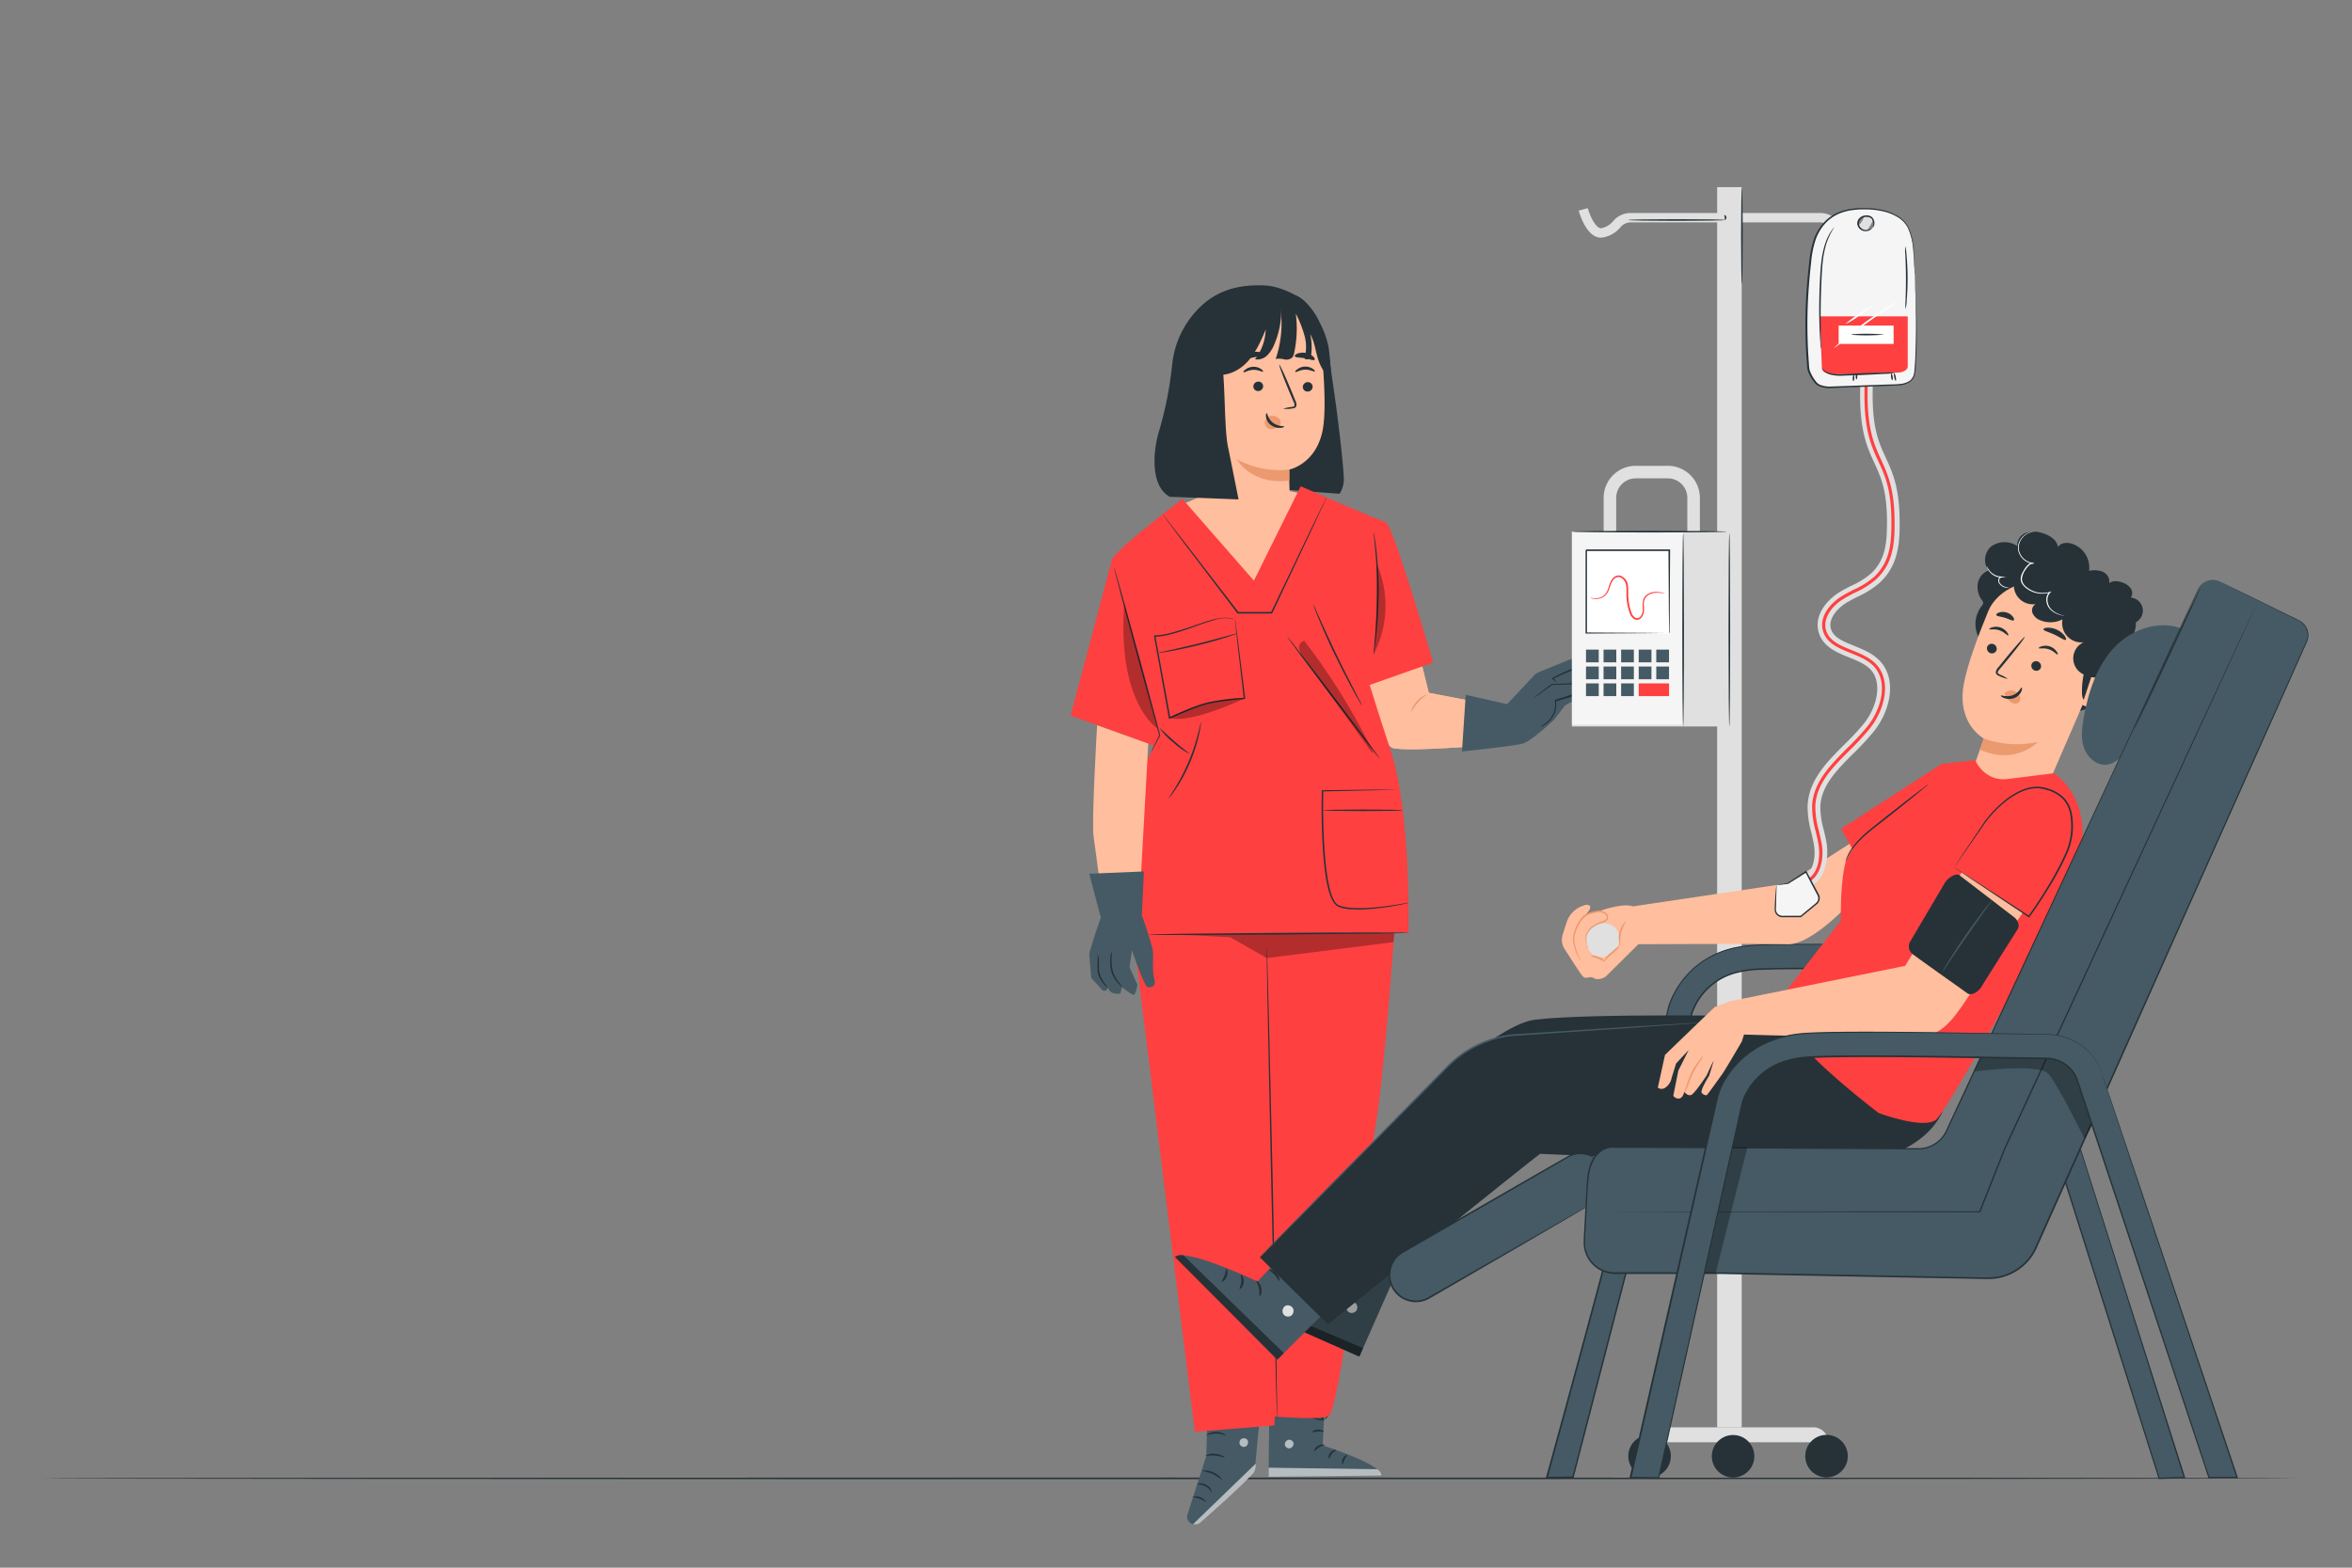 <svg xmlns="http://www.w3.org/2000/svg" viewBox="0 0 750 500"><rect x="0" y="0" width="750" height="500" fill="#808080" stroke="none"/><g id="freepik--Floor--inject-64"><path d="M732.33,471.51c0,.14-160.89.26-359.31.26s-359.35-.12-359.35-.26,160.86-.26,359.35-.26S732.33,471.36,732.33,471.51Z" style="fill:#263238"></path></g><g id="freepik--character-2--inject-64"><path d="M453.53,212.53l2.08,8.44,26.09,5v11.14s-34.54,3.09-37.9,1.32-8.53-21.06-8.53-21.06Z" style="fill:#ffbe9d"></path><path d="M455.09,221.4c.08.14-1.46,1-2.88,2.59s-2.17,3.17-2.32,3.11a8.67,8.67,0,0,1,5.2-5.7Z" style="fill:#eb996e"></path><path d="M453.53,212.53l2.08,8.44,26.09,5v11.14s-34.54,3.09-37.9,1.32-8.53-21.06-8.53-21.06Z" style="fill:#ffbe9d"></path><polygon points="416.34 157.72 409.05 156.14 383.02 158.28 377.47 160.67 401.23 188.48 416.34 157.72" style="fill:#ffbe9d"></polygon><path d="M425.93,128.6q-1.26-8.84-2.51-17.67l-18.82-3.19-4.32,47.74,26.88,2h0a8.55,8.55,0,0,0,1.35-5C428.19,145.77,426.29,131.15,425.93,128.6Z" style="fill:#263238"></path><path d="M373.78,116.33a29.62,29.62,0,0,1,10.93-20.18c5.55-4.28,11.84-5.44,18.84-5.09,3.44.18,7.32,1.8,10.31,3.52,4.1,2.37,5.8,7.11,7.75,11.42,3.91,8.63,3.31,20.27.59,23.48l-49.12,29c-6.34-3.37-5.51-14.62-3.34-21.46A118.8,118.8,0,0,0,373.78,116.33Z" style="fill:#263238"></path><path d="M385.6,102.68l22.68-6.49c7.29-1,12.44,7.86,13.13,15.19.77,8.14,1.38,18.12.61,24.23-1.56,12.31-10.9,14.16-10.9,14.16s0,.18,0,3.82l.17,5.29c-2.77,10-22.16,8.36-24.22,1.29l-5.2-53A4.3,4.3,0,0,1,385.6,102.68Z" style="fill:#ffbe9d"></path><path d="M418.57,123.25a1.57,1.57,0,0,1-1.47,1.63,1.49,1.49,0,0,1-1.66-1.36,1.58,1.58,0,0,1,1.46-1.64A1.51,1.51,0,0,1,418.57,123.25Z" style="fill:#263238"></path><path d="M419.26,118.48c-.19.21-1.4-.63-3.09-.58s-2.9.94-3.09.74.09-.46.62-.87a4.29,4.29,0,0,1,2.46-.85,4.23,4.23,0,0,1,2.48.72C419.17,118,419.36,118.38,419.26,118.48Z" style="fill:#263238"></path><path d="M402.79,123.08a1.58,1.58,0,0,1-1.46,1.64,1.5,1.5,0,0,1-1.66-1.37,1.56,1.56,0,0,1,1.46-1.63A1.5,1.5,0,0,1,402.79,123.08Z" style="fill:#263238"></path><path d="M402.76,118.54c-.19.21-1.41-.63-3.1-.58s-2.9,1-3.09.74.09-.46.62-.87a4.3,4.3,0,0,1,2.47-.85,4.19,4.19,0,0,1,2.47.72C402.66,118.08,402.85,118.44,402.76,118.54Z" style="fill:#263238"></path><path d="M409.16,130.38a11.46,11.46,0,0,1,2.72-.58c.43-.05.84-.15.9-.45a2.17,2.17,0,0,0-.32-1.27l-1.38-3.24c-1.92-4.63-3.32-8.43-3.14-8.51s1.9,3.61,3.81,8.23c.47,1.14.91,2.23,1.33,3.27a2.49,2.49,0,0,1,.28,1.69,1.11,1.11,0,0,1-.69.65,3.15,3.15,0,0,1-.73.12A10.49,10.49,0,0,1,409.16,130.38Z" style="fill:#263238"></path><path d="M411.12,149.77a28.27,28.27,0,0,1-16.71-3.29s4.51,8.32,16.73,6.79Z" style="fill:#eb996e"></path><path d="M403.61,133.73a2.25,2.25,0,0,1,1.84-1.08,2.92,2.92,0,0,1,2.71,1.24,1.81,1.81,0,0,1,.16,1.31c-.09.22,0,.11-.19.27a5.06,5.06,0,0,1-2.05,1.36,2.2,2.2,0,0,1-2.35-.78A2.23,2.23,0,0,1,403.61,133.73Z" style="fill:#eb996e"></path><path d="M403.92,131.78c.27,0,.34,1.81,2,3.05s3.56,1,3.59,1.23c0,.11-.43.37-1.25.42a4.56,4.56,0,0,1-3-.92A4,4,0,0,1,403.7,133C403.6,132.23,403.79,131.77,403.92,131.78Z" style="fill:#263238"></path><path d="M403.36,113.2c-.13.47-1.83.41-3.78.82s-3.51,1.1-3.81.71c-.13-.19.11-.64.71-1.14a6.45,6.45,0,0,1,2.76-1.25,6.35,6.35,0,0,1,3,.08C403,112.65,403.41,113,403.36,113.2Z" style="fill:#263238"></path><path d="M419.18,114.77c-.39.33-1.61-.26-3.16-.52s-2.89-.18-3.13-.62c-.1-.22.16-.56.79-.84a5.08,5.08,0,0,1,5.07.92C419.23,114.19,419.35,114.61,419.18,114.77Z" style="fill:#263238"></path><path d="M408.3,95.34a27.23,27.23,0,0,1-2,14.59,10,10,0,0,1-2.27,3.46,4.5,4.5,0,0,1-3.83,1.21,16.53,16.53,0,0,0,3.41-9.49c-1.47,3.47-3,7-5.46,9.85s-6.13,4.93-9.89,4.57l.27-2.51a8.73,8.73,0,0,1-3,4.67,4.46,4.46,0,0,1-5.26.1c1.29-6.12-2.44-12.79-.06-18.58,1.64-4,5.82-6.4,10-7.7a34.74,34.74,0,0,1,18.07-.66" style="fill:#263238"></path><path d="M407.8,95.44c0,.09,0,.18.05.27l0,0Z" style="fill:#263238"></path><path d="M407.85,95.71l.75-.31c2.31-1.18,3.83-2.53,7.41.66a22.19,22.19,0,0,1,4.91,7,28.57,28.57,0,0,1,2.69,7.47,32.73,32.73,0,0,1,.23,9.4c-2.08-1.38-3.13-3.85-3.79-6.25s-1-4.92-2.25-7.1a18.79,18.79,0,0,1,.35,6.2,2.51,2.51,0,0,1-.68,1.53,1.08,1.08,0,0,1-1.52,0,13.29,13.29,0,0,0,0-7.37,37.09,37.09,0,0,0-2.75-6.92,36.68,36.68,0,0,1-.51,12.45,3.16,3.16,0,0,1-.7,1.63,2.93,2.93,0,0,1-2.54.51,6.16,6.16,0,0,0-2.66-.12A35.19,35.19,0,0,0,407.85,95.71Z" style="fill:#263238"></path><path d="M391.83,143.71c-1.89-7.13-.66-25.42-3.06-32.4l-9.45,1.24-6.24,45.89,21.87.84Z" style="fill:#263238"></path><path d="M422.75,442.58l-1,18.42s18.4,5.84,18.55,9.26l-35.79.73.34-28.76Z" style="fill:#455a64"></path><g style="opacity:0.6"><path d="M410.74,459.26a1.46,1.46,0,0,0-1,1.66,1.41,1.41,0,0,0,1.63,1,1.55,1.55,0,0,0,1.09-1.75,1.45,1.45,0,0,0-1.81-.9" style="fill:#fff"></path></g><g style="opacity:0.6"><path d="M404.54,471l0-2.89,34.58.49a2.47,2.47,0,0,1,1.35,1.93Z" style="fill:#fff"></path></g><path d="M422.36,460.83c0,.18-.88.24-1.75.79s-1.34,1.27-1.5,1.2.12-1.08,1.18-1.72S422.4,460.67,422.36,460.83Z" style="fill:#263238"></path><path d="M426.09,462.45c0,.17-.73.45-1.33,1.18s-.79,1.51-1,1.5-.27-1,.51-1.89S426.09,462.28,426.09,462.45Z" style="fill:#263238"></path><path d="M428.14,467c-.16,0-.38-.85.08-1.8s1.29-1.31,1.36-1.16-.44.65-.81,1.43S428.32,467,428.14,467Z" style="fill:#263238"></path><path d="M422.12,456.61c-.08.16-.88-.1-1.86-.05s-1.77.35-1.86.2.67-.76,1.83-.81S422.21,456.47,422.12,456.61Z" style="fill:#263238"></path><path d="M422.25,452.89a3.4,3.4,0,0,1-1.8,0,8.44,8.44,0,0,1-2.88-1.17,2.18,2.18,0,0,1-.53-.43.75.75,0,0,1-.07-.93,1,1,0,0,1,.77-.39,2.49,2.49,0,0,1,.67.1,6.9,6.9,0,0,1,1.11.41,6.25,6.25,0,0,1,1.64,1.11c.81.78,1.09,1.44,1,1.47s-.48-.5-1.31-1.15a7.33,7.33,0,0,0-1.59-.92,6.42,6.42,0,0,0-1-.34c-.38-.1-.7-.11-.8.05s0,.09,0,.21a2,2,0,0,0,.39.31,9.3,9.3,0,0,0,.94.56,9.48,9.48,0,0,0,1.72.69A11,11,0,0,1,422.25,452.89Z" style="fill:#263238"></path><path d="M422,453.14a3,3,0,0,1-.44-1.74,5.82,5.82,0,0,1,.28-2,6.32,6.32,0,0,1,.47-1.08,1.5,1.5,0,0,1,1.16-.89.84.84,0,0,1,.74.52,2.26,2.26,0,0,1,.18.66,4.37,4.37,0,0,1,0,1.2,4.16,4.16,0,0,1-.8,1.84c-.72.92-1.45,1.11-1.46,1.05s.56-.41,1.11-1.29a4.17,4.17,0,0,0,.59-1.68,4,4,0,0,0,0-1c-.05-.39-.19-.7-.33-.66s-.49.28-.64.58a6,6,0,0,0-.46,1,6.48,6.48,0,0,0-.38,1.78C421.93,452.45,422.11,453.11,422,453.14Z" style="fill:#263238"></path><path d="M385.35,440.58l-.69,23.79-6,18.65a2.43,2.43,0,0,0,1.73,3.11h0a2.45,2.45,0,0,0,2.18-.51c3.8-3.3,17.74-15.47,17.7-17.21-.06-2,2.38-25,2.38-25Z" style="fill:#455a64"></path><g style="opacity:0.6"><path d="M380.43,486.13l20-19.33-.05,1a3.68,3.68,0,0,1-1,2.33c-1.6,1.7-6.12,6.28-16.66,15.48a2.45,2.45,0,0,1-2.25.51Z" style="fill:#fff"></path></g><g style="opacity:0.6"><path d="M395.91,458.89a1.46,1.46,0,0,0-.5,1.9,1.41,1.41,0,0,0,1.88.51,1.55,1.55,0,0,0,.52-2,1.47,1.47,0,0,0-2-.32" style="fill:#fff"></path></g><path d="M386.4,476c-.13.06-.61-1.21-2-1.95a7.35,7.35,0,0,0-2.7-.67c0-.06.29-.23.85-.28a3.85,3.85,0,0,1,2.11.49,3.76,3.76,0,0,1,1.52,1.54C386.44,475.66,386.46,476,386.4,476Z" style="fill:#263238"></path><path d="M384.55,479.13a7.33,7.33,0,0,0-4.36-1.55,2.7,2.7,0,0,1,2.48-.08C384.05,478,384.67,479.07,384.55,479.13Z" style="fill:#263238"></path><path d="M389.76,472.12a22.68,22.68,0,0,0-3-2,25.14,25.14,0,0,0-3.49-1,5.44,5.44,0,0,1,3.7.53A5.33,5.33,0,0,1,389.76,472.12Z" style="fill:#263238"></path><path d="M390.58,464.9c-.07.14-1.36-.47-3.06-.62s-3.08.19-3.13,0a4.69,4.69,0,0,1,3.18-.56A4.74,4.74,0,0,1,390.58,464.9Z" style="fill:#263238"></path><path d="M391,457.93a11.65,11.65,0,0,0-3.16-.74,11.78,11.78,0,0,0-3.2.63c0-.06.24-.34.81-.63a5.15,5.15,0,0,1,2.4-.52,5.2,5.2,0,0,1,2.37.6C390.73,457.58,391,457.88,391,457.93Z" style="fill:#263238"></path><path d="M387.9,455.86a2,2,0,0,1,0-.9,6.06,6.06,0,0,1,.84-2.31,2.77,2.77,0,0,1,1.25-1.27,1,1,0,0,1,1.09.28,1.51,1.51,0,0,1,.32,1.09,3.44,3.44,0,0,1-3.18,3,4,4,0,0,1-3.81-2.29,1.38,1.38,0,0,1,0-1.16,1,1,0,0,1,1-.45,3.41,3.41,0,0,1,1.52.89,7.09,7.09,0,0,1,1.53,1.93,2.11,2.11,0,0,1,.32.84,11.23,11.23,0,0,0-2.09-2.49,3.09,3.09,0,0,0-1.35-.74.51.51,0,0,0-.56.24.94.94,0,0,0,.05.76,3.56,3.56,0,0,0,3.33,1.95,3,3,0,0,0,2.73-2.53,1.16,1.16,0,0,0-.19-.78.55.55,0,0,0-.6-.16,2.54,2.54,0,0,0-1.08,1A9.17,9.17,0,0,0,387.9,455.86Z" style="fill:#263238"></path><polygon points="411.07 289.33 406.4 454.62 381 456.67 359.82 285.53 411.07 289.33" style="fill:#FF4040"></polygon><path d="M445.32,287.23s-3.44,52.46-6.72,72.12-11.27,90.7-15,92.34-25.53-.59-25.53-.59l-7.78-162.21Z" style="fill:#FF4040"></path><g style="opacity:0.3"><polygon points="444.61 297.51 444.39 300.47 403.95 305.57 392.28 298.93 368.86 297.72 444.61 297.51"></polygon></g><path d="M407.27,453c.14,0-.49-33.84-1.41-75.56s-1.77-75.56-1.91-75.55.5,33.82,1.42,75.56S407.14,453,407.27,453Z" style="fill:#263238"></path><path d="M436.76,218.46,457,211.31S444.11,167,441.84,166.48s-27.08-11.39-27.08-11.39L399.84,185.2l-22.78-26.06s-21.25,15.94-22.52,19.48,16.2,54.4,16.2,54.4-7.85,12.15-9.36,25.81,1.51,39.47,1.51,39.47l86.23-.79s.92-38.12-5.64-58C440.87,231.63,438.06,222.65,436.76,218.46Z" style="fill:#FF4040"></path><path d="M393.84,197.56a2.88,2.88,0,0,0-.45-.17,6.19,6.19,0,0,0-1.4-.31,13.9,13.9,0,0,0-5.36.58c-2.25.6-4.91,1.57-8,2.61-1.53.52-3.16,1-4.91,1.49a23.67,23.67,0,0,1-5.54.9H368l0,.25c1.31,7.23,2.84,15.71,4.46,24.73.09.47.17.92.25,1.37l.06.32.29-.13q3.1-1.42,6.17-2.65a45.05,45.05,0,0,1,6-2.08,83.51,83.51,0,0,1,11.6-1.52l.23,0,0-.22c-.94-7.55-1.73-13.85-2.28-18.3-.29-2.16-.51-3.87-.67-5.08-.08-.56-.14-1-.18-1.33a2.14,2.14,0,0,0-.09-.44l0,.48c0,.34.08.79.14,1.36.13,1.23.32,3,.55,5.14.51,4.43,1.22,10.7,2.08,18.22l.19-.24A83.66,83.66,0,0,0,385.15,224a47.05,47.05,0,0,0-6.12,2.09q-3.06,1.23-6.19,2.66l.35.18c-.08-.45-.16-.91-.25-1.37l-4.52-24.73-.23.26a23.74,23.74,0,0,0,5.67-.94c1.76-.47,3.4-1,4.92-1.54,3.05-1.07,5.69-2.07,7.92-2.7a11.44,11.44,0,0,1,7.14-.35Z" style="fill:#263238"></path><polygon points="354.54 178.62 341.39 228.22 368.03 237.86 370.74 233.02 354.54 178.62" style="fill:#FF4040"></polygon><path d="M449.12,287.93l-.22,0-.63.11-2.45.41c-2.12.34-5.2.81-9,1.08a40.82,40.82,0,0,1-6.26,0,14,14,0,0,1-1.69-.24c-.28-.06-.57-.1-.85-.18l-.83-.27c-1.12-.31-1.73-1.49-2.24-2.59a21.42,21.42,0,0,1-1.13-3.69c-.29-1.3-.52-2.63-.71-4-.39-2.73-.64-5.58-.82-8.51-.38-6.39-.43-12.48-.34-17.86l-.22.22,17.79-.38,5.06-.14,1.34-.06a2.1,2.1,0,0,0,.46,0l-.46,0h-6.4l-17.8.2h-.22v.22c-.12,5.39-.09,11.49.3,17.9.18,2.94.43,5.8.83,8.55.19,1.38.43,2.72.73,4a22,22,0,0,0,1.17,3.77,8.48,8.48,0,0,0,1,1.68,5,5,0,0,0,.68.7,3.39,3.39,0,0,0,.87.44l.87.28c.3.08.59.12.88.18a13,13,0,0,0,1.73.23,39.93,39.93,0,0,0,6.32-.06,84.23,84.23,0,0,0,9.05-1.24c1.06-.2,1.87-.38,2.43-.5l.62-.16C449.05,288,449.13,287.94,449.12,287.93Z" style="fill:#263238"></path><path d="M421.94,258.43c0,.14,5.68.25,12.68.25s12.68-.11,12.68-.25-5.68-.25-12.68-.25S421.94,258.3,421.94,258.43Z" style="fill:#263238"></path><path d="M410.48,203.08c-.11.08,6.4,8.87,14.55,19.62S439.86,242.11,440,242s-6.4-8.87-14.55-19.63S410.59,203,410.48,203.08Z" style="fill:#263238"></path><path d="M438,208.73a8.33,8.33,0,0,0,.28-1.51c.15-1,.33-2.39.52-4.15a133.94,133.94,0,0,0,.81-13.78,117.52,117.52,0,0,0-.71-13.8c-.2-1.75-.4-3.17-.56-4.15a9.25,9.25,0,0,0-.3-1.5,10.15,10.15,0,0,0,.11,1.53c.1,1,.24,2.4.4,4.16.31,3.51.6,8.37.57,13.75s-.37,10.24-.66,13.76c-.15,1.69-.28,3.09-.37,4.16A9.67,9.67,0,0,0,438,208.73Z" style="fill:#263238"></path><path d="M418.78,192.82a7.64,7.64,0,0,0,.45,1.34c.32.85.81,2.06,1.43,3.56,1.25,3,3,7.09,5.2,11.55s4.24,8.42,5.81,11.26c.78,1.42,1.43,2.56,1.9,3.33a7.51,7.51,0,0,0,.76,1.19,7.42,7.42,0,0,0-.59-1.28c-.46-.88-1.05-2-1.76-3.41-1.49-2.87-3.52-6.86-5.67-11.31s-4-8.51-5.33-11.47l-1.57-3.5A8.79,8.79,0,0,0,418.78,192.82Z" style="fill:#263238"></path><path d="M370.74,164a3.85,3.85,0,0,0,.44.65c.32.45.77,1.06,1.33,1.82l5,6.69,17.05,22.43.07.09h11l.07-.14c4.89-10.35,9.23-19.54,12.38-26.19,1.53-3.29,2.76-6,3.64-7.83l1-2.12c.1-.22.17-.41.24-.56a1.94,1.94,0,0,0,.07-.19s0,.05-.11.17l-.28.54-1.05,2.09-3.77,7.75c-3.18,6.64-7.58,15.81-12.53,26.12l.23-.14H394.77l.2.1L377.79,173l-5.14-6.6-1.4-1.76A5.37,5.37,0,0,0,370.74,164Z" style="fill:#263238"></path><path d="M372.66,254.62a4.08,4.08,0,0,0,.69-.8c.42-.53,1-1.32,1.67-2.33a51.88,51.88,0,0,0,7.35-17.35c.26-1.19.43-2.15.52-2.82a4.58,4.58,0,0,0,.09-1c-.08,0-.35,1.45-1,3.79a61.89,61.89,0,0,1-7.31,17.24C373.46,253.35,372.6,254.57,372.66,254.62Z" style="fill:#263238"></path><path d="M379.3,240.43c.08-.13-2.21-1.72-4.82-4s-4.55-4.24-4.65-4.14a22.42,22.42,0,0,0,4.33,4.52A23.44,23.44,0,0,0,379.3,240.43Z" style="fill:#263238"></path><path d="M367.11,239.76a1.75,1.75,0,0,0,.22-.34l.56-1c.51-.94,1.2-2.22,2.07-3.81l0-.05v-.06c-1.39-5.34-3.74-14.1-6.42-24-2.25-8.15-4.29-15.52-5.78-20.93l-1.8-6.33c-.21-.7-.38-1.27-.52-1.71a2.5,2.5,0,0,0-.21-.59,4.65,4.65,0,0,0,.12.61l.42,1.74c.41,1.56,1,3.72,1.65,6.37,1.46,5.42,3.45,12.8,5.64,21,2.69,9.87,5.11,18.61,6.62,23.92v-.11l-1.95,3.88-.49,1A1.46,1.46,0,0,0,367.11,239.76Z" style="fill:#263238"></path><g style="opacity:0.3"><path d="M415.89,204.37A204.19,204.19,0,0,1,438,240.17l-.66-.32-6.27-8.73-15.39-21.39a6.41,6.41,0,0,1-1.41-2.89A2.18,2.18,0,0,1,415.89,204.37Z"></path></g><g style="opacity:0.3"><path d="M438,208.73a33.55,33.55,0,0,0,1.1-28.73S439,204.06,438,208.73Z"></path></g><path d="M369.48,208.21a4.25,4.25,0,0,0,1-.09c.65-.09,1.58-.24,2.73-.44,2.3-.41,5.46-1.06,8.92-1.91s6.55-1.75,8.78-2.46c1.11-.36,2-.66,2.62-.88a3.53,3.53,0,0,0,.94-.4,4.63,4.63,0,0,0-1,.21l-2.66.73c-2.25.62-5.35,1.47-8.8,2.32s-6.59,1.55-8.87,2.05l-2.69.59A3.67,3.67,0,0,0,369.48,208.21Z" style="fill:#263238"></path><g style="opacity:0.3"><path d="M396.85,222.73S380,230.93,373,229C373,229,385,222.24,396.85,222.73Z"></path></g><g style="opacity:0.3"><path d="M369.06,232.34s-13-8.14-10.51-40Z"></path></g><path d="M349.85,231.31S348,262.24,348.74,267s3.48,26.57,3.48,26.57l10.94-2.28,3-54.12Z" style="fill:#ffbe9d"></path><path d="M368.06,312.15c-.75-2.62-.13-7.61-.5-9.36-.18-.82-2.77-9.58-3.46-10.62l.66-14.23-17.42.73,3.71,14.06c-.9,2-3.71,11.06-3.71,11.47s.63,7.7.63,7.7l3.47,3.81a1,1,0,0,0,1.52-.12l.37-.57a2.58,2.58,0,0,0,2,1.84c2,.35,2-.22,2-.22l.46-1.75s2.9,2.28,3.65,2.39,1.25-3.26,1.25-3.26l-2.49-5.49.74-5.49s4,11.85,5.07,11.85S368.8,314.77,368.06,312.15Zm-17-19.45Z" style="fill:#455a64"></path><path d="M449.13,297.51c0,.15-18.55.4-41.43.57s-41.42.19-41.43,0,18.55-.39,41.43-.56S449.12,297.37,449.13,297.51Z" style="fill:#263238"></path><path d="M354.47,303.52a6.73,6.73,0,0,1,0,1.8,15.44,15.44,0,0,0,.35,4.23,11,11,0,0,0,1.94,3.72,6.88,6.88,0,0,1,1,1.49c-.05.05-.56-.42-1.3-1.26a9.74,9.74,0,0,1-2.16-3.82,12.51,12.51,0,0,1-.21-4.38A6.14,6.14,0,0,1,354.47,303.52Z" style="fill:#263238"></path><path d="M350,304.38a3.06,3.06,0,0,1,.41,1.66c.11,1.06-.1,2.52.14,4a9.11,9.11,0,0,0,1.69,3.55,6.54,6.54,0,0,1,.93,1.41c-.05.05-.53-.39-1.22-1.19a8,8,0,0,1-1.91-3.68,23.21,23.21,0,0,1,0-4.11C350.06,305,349.91,304.4,350,304.38Z" style="fill:#263238"></path><path d="M455.09,221.4c.08.14-1.46,1-2.88,2.59s-2.17,3.17-2.32,3.11a8.67,8.67,0,0,1,5.2-5.7Z" style="fill:#eb996e"></path><path d="M503.94,216.25a10.62,10.62,0,0,0,3-2,2.93,2.93,0,0,0,.33-2.94l-2.72,1a4.21,4.21,0,0,0,2.23-1.72,1.71,1.71,0,0,0-.25-2.48s-4.72,1.89-6.57,2.49c-.26.18-9.87,3.86-10.38,4.4l-9,9.6-13.2-3-1.19,18.07s16.66-1.71,19.46-2.53,10.07-7.76,10.07-7.76l3.29-4.36,5.84-3.24c1-.7,2.06-2,1.15-3.24h0c1.85-1.19.89-3.52.89-3.52Z" style="fill:#455a64"></path><path d="M491.3,231.72a21.58,21.58,0,0,0,2.26-1.68,7.3,7.3,0,0,0,1.78-2.6,7.48,7.48,0,0,0,.46-4l0-.21.19-.06,3.67-1.17a13.58,13.58,0,0,0,1.91-.7,4.17,4.17,0,0,0,1.56-1.26,2.84,2.84,0,0,0,.48-2l.26.2-9,.21.12,0-4.17,3-1.16.8a2.11,2.11,0,0,1-.42.26,8.11,8.11,0,0,1,1.44-1.24c1-.76,2.35-1.82,4.07-3.12l.05,0h.06l8.95-.32H504l0,.21a3.26,3.26,0,0,1-.56,2.46,6.46,6.46,0,0,1-3.74,2.15l-3.67,1.14.15-.27a7.67,7.67,0,0,1-.55,4.21,7.34,7.34,0,0,1-1.95,2.65l-.5.42-.47.32a5.24,5.24,0,0,1-.79.45A2.61,2.61,0,0,1,491.3,231.72Z" style="fill:#263238"></path><path d="M496.55,217.63a7.5,7.5,0,0,1-1.58-1.07l-.21-.16.24-.13c1.19-.67,3-1.58,5.11-2.48,1.93-.84,3.71-1.5,5-1.93a8.82,8.82,0,0,1,2.16-.55,11.14,11.14,0,0,1-2,.9c-1.27.51-3,1.23-4.93,2-2.08.9-3.93,1.75-5.17,2.32l0-.29A7.51,7.51,0,0,1,496.55,217.63Z" style="fill:#263238"></path><path d="M500.6,217.63a11.06,11.06,0,0,1,3.08-1.55A12,12,0,0,1,507,215a11.79,11.79,0,0,1-3.08,1.55A12,12,0,0,1,500.6,217.63Z" style="fill:#263238"></path></g><g id="freepik--character-3--inject-64"><rect x="547.56" y="59.69" width="7.83" height="395.57" style="fill:#e0e0e0"></rect><path d="M510.5,75.8c-4.58,0-6.84-7.71-7.08-8.62l2.89-.79c.77,2.79,2.69,6.55,4.31,6.4a6.71,6.71,0,0,0,3.91-2.41A7.23,7.23,0,0,1,520,67.93h60.28a8.28,8.28,0,0,1,5.67,2.27c1.72,1.61,3.4,2.49,4.72,2.49,2,0,3.39-2.32,3.86-3.89l2.87.88c-.91,3-3.34,6-6.73,6-2.67,0-5.15-1.8-6.77-3.3a5.27,5.27,0,0,0-3.62-1.46H520a4.27,4.27,0,0,0-3.18,1.44,9.35,9.35,0,0,1-5.83,3.4Z" style="fill:#e0e0e0"></path><path d="M550.1,70.17c0,.15-6.93.26-15.46.26s-15.46-.11-15.46-.26,6.92-.26,15.46-.26S550.1,70,550.1,70.17Z" style="fill:#263238"></path><path d="M550,70.1c-.09-.1,0-.41,0-.74s-.26-.59-.2-.72.6,0,.71.64S550,70.23,550,70.1Z" style="fill:#263238"></path><path d="M555.45,90.59c-.14,0-.26-6.84-.26-15.28s.12-15.28.26-15.28.26,6.84.26,15.28S555.6,90.59,555.45,90.59Z" style="fill:#263238"></path><path d="M542.05,175.2H511.37V158.79a10.22,10.22,0,0,1,10.21-10.22h10.26a10.22,10.22,0,0,1,10.21,10.22Zm-26.68-4h22.68V158.79a6.22,6.22,0,0,0-6.21-6.22H521.58a6.22,6.22,0,0,0-6.21,6.22Z" style="fill:#e0e0e0"></path><rect x="501.26" y="169.56" width="50.18" height="62.14" style="fill:#e0e0e0"></rect><rect x="501.26" y="169.56" width="35.45" height="61.58" style="fill:#f5f5f5"></rect><rect x="505.74" y="175.57" width="26.48" height="26.48" style="fill:#fff"></rect><path d="M532.21,202s0-.18,0-.51,0-.84,0-1.44c0-1.29,0-3.11-.06-5.4,0-4.66-.07-11.24-.11-19.12l.22.22-26.47,0c-.06,0,.49-.49.26-.26h0v3.58c0,1.19,0,2.37,0,3.54v6.84c0,4.45,0,8.64,0,12.49l-.22-.22,19.12.11,5.4.06,1.44,0,.51,0a2.49,2.49,0,0,1-.46,0l-1.39,0-5.36.06-19.26.12h-.23V202c0-3.85,0-8,0-12.49v-14h0l.26-.26,26.47,0h.23v.23c-.05,7.94-.09,14.57-.12,19.26,0,2.28,0,4.08-.06,5.36,0,.58,0,1,0,1.39A2.49,2.49,0,0,1,532.21,202Z" style="fill:#263238"></path><path d="M550.58,169.56c0,.14-11,.26-24.59.26s-24.59-.12-24.59-.26,11-.26,24.59-.26S550.58,169.42,550.58,169.56Z" style="fill:#263238"></path><path d="M551.45,231.7c-.15,0-.26-13.81-.26-30.84s.11-30.83.26-30.83.26,13.8.26,30.83S551.59,231.7,551.45,231.7Z" style="fill:#263238"></path><path d="M536.72,231.7c-.15,0-.27-13.81-.27-30.84s.12-30.83.27-30.83.26,13.8.26,30.83S536.86,231.7,536.72,231.7Z" style="fill:#263238"></path><rect x="505.74" y="207.19" width="4.06" height="4.06" style="fill:#455a64"></rect><rect x="511.34" y="207.19" width="4.06" height="4.06" style="fill:#455a64"></rect><rect x="516.94" y="207.19" width="4.06" height="4.06" style="fill:#455a64"></rect><rect x="522.55" y="207.19" width="4.06" height="4.06" style="fill:#455a64"></rect><rect x="528.15" y="207.19" width="4.06" height="4.06" style="fill:#455a64"></rect><rect x="505.74" y="212.58" width="4.06" height="4.06" style="fill:#455a64"></rect><rect x="511.34" y="212.58" width="4.06" height="4.06" style="fill:#455a64"></rect><rect x="516.94" y="212.58" width="4.06" height="4.06" style="fill:#455a64"></rect><rect x="522.55" y="212.58" width="4.06" height="4.06" style="fill:#455a64"></rect><rect x="528.15" y="212.58" width="4.06" height="4.06" style="fill:#455a64"></rect><rect x="505.74" y="217.96" width="4.06" height="4.06" style="fill:#455a64"></rect><rect x="511.34" y="217.96" width="4.06" height="4.06" style="fill:#455a64"></rect><rect x="516.94" y="217.96" width="4.06" height="4.06" style="fill:#455a64"></rect><rect x="522.55" y="217.96" width="9.67" height="4.06" style="fill:#FF4040"></rect><path d="M530.88,189.24s-.61-.06-1.72-.15a7.65,7.65,0,0,0-2,.09,4,4,0,0,0-2.23,1.2,3.89,3.89,0,0,0-.72,2.94,10.53,10.53,0,0,1,0,1.86,3.67,3.67,0,0,1-.84,1.85,1.82,1.82,0,0,1-2.11.51,3.11,3.11,0,0,1-1.46-1.7,17.11,17.11,0,0,1-1.06-4.38c-.21-1.53,0-3.06-.16-4.43a4,4,0,0,0-.64-1.86,2.61,2.61,0,0,0-1.45-1.08,1.85,1.85,0,0,0-1.6.4,3.78,3.78,0,0,0-1,1.36c-.47,1-.66,2.14-1.17,3a4.18,4.18,0,0,1-2.05,1.84,4.41,4.41,0,0,1-2,.36,3.64,3.64,0,0,1-1.27-.28,1.21,1.21,0,0,1-.39-.22,6,6,0,0,0,1.67.3,4.48,4.48,0,0,0,1.91-.43,3.91,3.91,0,0,0,1.83-1.74c.46-.85.63-1.94,1.11-3.05a4.15,4.15,0,0,1,1.12-1.54,2.33,2.33,0,0,1,2-.5,3.66,3.66,0,0,1,2.48,3.34c.16,1.49,0,2.94.18,4.43a16.77,16.77,0,0,0,1,4.23,2.7,2.7,0,0,0,1.2,1.45,1.32,1.32,0,0,0,1.56-.38,3.14,3.14,0,0,0,.73-1.6,10.33,10.33,0,0,0,0-1.76,7.18,7.18,0,0,1,.12-1.74,3.09,3.09,0,0,1,.75-1.46,4.32,4.32,0,0,1,2.45-1.25,7,7,0,0,1,2.06,0c.56.07,1,.16,1.27.22S530.89,189.22,530.88,189.24Z" style="fill:#FF4040"></path><path d="M583,460H522.31a4.78,4.78,0,0,1,4.77-4.77H578.2A4.78,4.78,0,0,1,583,460Z" style="fill:#e0e0e0"></path><path d="M532.79,464.42a6.78,6.78,0,1,1-6.78-6.78A6.78,6.78,0,0,1,532.79,464.42Z" style="fill:#263238"></path><path d="M589.22,464.42a6.78,6.78,0,1,1-6.78-6.78A6.79,6.79,0,0,1,589.22,464.42Z" style="fill:#263238"></path><circle cx="552.64" cy="464.46" r="6.78" style="fill:#263238"></circle><path d="M646.86,314.2a17.52,17.52,0,0,0-16.54-12.34l-14.27-.23c-20.36-.36-45.71-.8-57.38-.12-11.28.66-17.94,6-21.53,10.38a26.53,26.53,0,0,0-5.18,9.64l0,.16c-8.39,40.37-38.08,147.12-38.67,149.55l8.34-.12c.67-2.68,35.21-135.2,37.82-147.76.32-1.15,4.15-13.28,19.71-14.19,11.38-.66,36.56-.22,56.8.13,5.24.09,10.19.18,14.3.23a9.87,9.87,0,0,1,9.31,7l49,155,8.08-.27Z" style="fill:#455a64"></path><path d="M646.86,314.2s.32.94.91,2.79,1.47,4.59,2.62,8.18c2.3,7.19,5.67,17.78,10,31.37C669,383.75,681.48,423,696.78,471.18l.08.26h-.27l-8.08.27h-.15l-.05-.15c-11.19-35.37-23.93-75.66-37.75-119.37q-5.19-16.4-10.56-33.41a21.43,21.43,0,0,0-1.54-4.13,9.6,9.6,0,0,0-7-4.77,16.17,16.17,0,0,0-2.22-.12l-2.26,0-18.26-.3c-12.27-.19-24.71-.41-37.3-.32-3.14,0-6.3.07-9.46.19a32.52,32.52,0,0,0-9.32,1.34,20.11,20.11,0,0,0-8,4.81,19.77,19.77,0,0,0-5,8v0h0c-1.48,6.57-3.15,13-4.76,19.48s-3.26,12.85-4.88,19.21q-4.9,19.06-9.67,37.6c-6.4,24.69-12.59,48.59-18.52,71.46l-.05.18h-.19l-8.34.11h-.32l.08-.31c11-40.13,21.08-77.34,29.52-110.71,2.09-8.35,4.11-16.45,6-24.31l1.36-5.85q.64-2.9,1.26-5.76l.63-2.84a17.22,17.22,0,0,1,.93-2.76,28.25,28.25,0,0,1,2.73-5,27.83,27.83,0,0,1,7.86-7.74,29.54,29.54,0,0,1,9.78-4.06,53.17,53.17,0,0,1,10.1-1c3.3-.1,6.52-.13,9.66-.15,12.55,0,23.8.16,33.61.33s18.19.28,25,.49a17.53,17.53,0,0,1,8.47,2.93,17.24,17.24,0,0,1,4.66,4.6,17.66,17.66,0,0,1,1.88,3.54c.3.86.44,1.29.44,1.29s-.17-.43-.48-1.27a17.81,17.81,0,0,0-1.91-3.52A17.51,17.51,0,0,0,631.4,302c-6.8-.18-15.19-.25-25-.42s-21.06-.32-33.61-.26c-3.14,0-6.36.06-9.65.16a52.9,52.9,0,0,0-10,1,29,29,0,0,0-9.67,4,27.69,27.69,0,0,0-7.76,7.65,28.2,28.2,0,0,0-2.68,5,18.68,18.68,0,0,0-.92,2.7c-.2.94-.41,1.89-.61,2.84q-.63,2.87-1.26,5.77l-1.36,5.85c-1.83,7.86-3.84,16-5.92,24.32-8.41,33.38-18.47,70.61-29.45,110.73l-.24-.3,8.35-.12-.24.18c5.92-22.87,12.11-46.77,18.51-71.46q4.75-18.53,9.66-37.61,2.41-9.54,4.88-19.2c1.6-6.45,3.27-12.93,4.75-19.47h0a20.24,20.24,0,0,1,5.1-8.21,20.58,20.58,0,0,1,8.24-4.93,33.16,33.16,0,0,1,9.46-1.37c3.17-.12,6.33-.16,9.48-.19,12.6-.08,25,.13,37.31.33l18.25.3,2.27,0a16,16,0,0,1,2.28.13,10.06,10.06,0,0,1,7.35,5,21.88,21.88,0,0,1,1.58,4.23L651,352.05c13.79,43.73,26.51,84,37.67,119.4l-.2-.15,8.08-.26-.19.26L660.17,356.61c-4.28-13.61-7.62-24.21-9.89-31.41L647.72,317C647.14,315.16,646.86,314.2,646.86,314.2Z" style="fill:#263238"></path><path d="M427.28,389.59l-8.7,22.14s-25.12-1.82-27.13,2.12l42,18.82,15-33.94Z" style="fill:#455a64"></path><path d="M432.14,415.55a1.89,1.89,0,0,1,.34,2.51,1.82,1.82,0,0,1-2.48.36,2,2,0,0,1-.35-2.66,1.89,1.89,0,0,1,2.63-.09" style="fill:#e0e0e0"></path><path d="M433.46,432.67l1.2-2.7-41.15-17.46a3.55,3.55,0,0,0-2.37,1.47Z" style="fill:#263238"></path><path d="M418.13,411.7c-.08.21.92.76,1.65,1.87s.9,2.23,1.12,2.23.45-1.33-.47-2.67S418.17,411.49,418.13,411.7Z" style="fill:#263238"></path><path d="M412.86,411.6c-.14.19.61.93.93,2.12s.12,2.21.34,2.29.85-1,.42-2.51S413,411.41,412.86,411.6Z" style="fill:#263238"></path><path d="M408,415.85c.17.13.91-.79.87-2.16s-.81-2.25-1-2.11.18,1,.19,2.13S407.79,415.74,408,415.85Z" style="fill:#263238"></path><path d="M420.69,406.84c0,.23,1.09.36,2.23,1s1.9,1.36,2.08,1.23-.37-1.26-1.72-1.94S420.66,406.63,420.69,406.84Z" style="fill:#263238"></path><path d="M422,401.82a4.41,4.41,0,0,0,2.14.91,10.36,10.36,0,0,0,2.53.29,10,10,0,0,0,1.51-.12,2.66,2.66,0,0,0,.86-.22,1,1,0,0,0,.58-1.06,1.24,1.24,0,0,0-.71-.88,3.63,3.63,0,0,0-.84-.24,9.08,9.08,0,0,0-1.53-.12,8.26,8.26,0,0,0-2.53.44c-1.39.48-2.06,1.11-2,1.18s.83-.33,2.16-.65a9.92,9.92,0,0,1,2.38-.24,7.7,7.7,0,0,1,1.39.16c.5.07.88.24.91.49,0,.09,0,.13-.15.22a2.21,2.21,0,0,1-.63.16,12.65,12.65,0,0,1-3.82,0A14.42,14.42,0,0,0,422,401.82Z" style="fill:#263238"></path><g style="opacity:0.3"><path d="M427.28,389.59l-8.7,22.14s-25.12-1.82-27.13,2.12l42,18.82,15-33.94Z"></path></g><path d="M417.12,391.24,401,408.73s-22.76-10.79-26.05-7.84l32.35,32.75,26.24-26.21Z" style="fill:#455a64"></path><path d="M412.26,417.2a1.9,1.9,0,0,1-.6,2.46,1.82,1.82,0,0,1-2.44-.56,2,2,0,0,1,.64-2.61,1.9,1.9,0,0,1,2.48.87" style="fill:#e0e0e0"></path><path d="M407.29,433.64l2.09-2.09-32-31.16a3.51,3.51,0,0,0-2.74.51Z" style="fill:#263238"></path><path d="M400.59,408.54c-.16.17.57,1,.85,2.35s0,2.4.25,2.48.89-1.09.52-2.66S400.7,408.36,400.59,408.54Z" style="fill:#263238"></path><path d="M395.7,406.54c-.19.12.24,1.09.11,2.31s-.69,2.11-.52,2.26,1.18-.66,1.31-2.18S395.86,406.39,395.7,406.54Z" style="fill:#263238"></path><path d="M389.63,408.74c.11.18,1.13-.4,1.59-1.7s.06-2.39-.14-2.32-.2,1-.6,2.06S389.48,408.57,389.63,408.74Z" style="fill:#263238"></path><path d="M404.73,404.94c-.08.21.88.73,1.73,1.69s1.28,2,1.5,1.9.11-1.31-.91-2.43S404.78,404.74,404.73,404.94Z" style="fill:#263238"></path><path d="M407.75,400.72c-.07.06.47.8,1.66,1.63a10.77,10.77,0,0,0,2.26,1.18,11.23,11.23,0,0,0,1.45.44,3.15,3.15,0,0,0,.88.11,1,1,0,0,0,.93-.79,1.24,1.24,0,0,0-.35-1.07,3.15,3.15,0,0,0-.7-.53,8.66,8.66,0,0,0-1.38-.66,8.23,8.23,0,0,0-2.51-.51,3.88,3.88,0,0,0-2.31.38c0,.12.9,0,2.26.17a9.81,9.81,0,0,1,2.29.63,8.67,8.67,0,0,1,1.24.65c.44.26.74.55.68.79s0,.12-.22.15a2.38,2.38,0,0,1-.65-.08,11,11,0,0,1-1.37-.36,13.58,13.58,0,0,1-2.2-1A15.87,15.87,0,0,0,407.75,400.72Z" style="fill:#263238"></path><path d="M406.39,396.22c0,1.53,62-68.43,83.1-71,18-2.17,72.34-1.11,72.34-1.11L526.7,342.92l-58.94,7.14Z" style="fill:#263238"></path><path d="M573.37,324.13,484.14,330a39,39,0,0,0-20.31,8l-62.09,63,21.73,21.41S483.15,374,491.12,368l93,4s27.51-.38,35.36-17.57Z" style="fill:#263238"></path><path d="M543.94,326.05l-.44.06-1.29.11-5,.38L519,327.9l-27,1.86-7.81.53a31.55,31.55,0,0,0-8,1.36,34.11,34.11,0,0,0-14.43,8.75L419.4,383.28c-5.42,5.46-9.82,9.88-12.88,13L403,399.74l-.93.9a1.9,1.9,0,0,1-.33.29,4.19,4.19,0,0,1,.29-.33l.89-.94,3.45-3.57c3-3.1,7.39-7.56,12.77-13.07l42.27-43a34.58,34.58,0,0,1,14.65-8.87,32.64,32.64,0,0,1,8.09-1.37l7.81-.51L519,327.53l18.23-1.13,5-.28,1.3-.06Z" style="fill:#455a64"></path><path d="M631,203.39a9.43,9.43,0,0,1,.87-10.07,1.84,1.84,0,0,0,.52-1.06,1.76,1.76,0,0,0-.44-.91,7,7,0,0,1-1.26-5.35,5.43,5.43,0,0,1,3.53-4.09c-2-2.07-1.46-5.91.84-7.7a7.28,7.28,0,0,1,8.19-.06,4.15,4.15,0,0,1,2.7-4.15,8.21,8.21,0,0,1,5.23,0c2.29.64,4.71,2.11,5.06,4.48.75-1.26,2.49-1.51,3.92-1.21a8,8,0,0,1,6,8.81,7.31,7.31,0,0,1,4.42.3,3.43,3.43,0,0,1,2,3.63c1.15-.93,2.85-.73,4.23-.21a5.28,5.28,0,0,1,2.58,1.8,2.62,2.62,0,0,1,.09,3,4.18,4.18,0,0,1,0,8.33,5.34,5.34,0,0,1-3.62,8.32,1.45,1.45,0,0,1-.06,2.29,2.85,2.85,0,0,1-2.58.24c-1,2.93-2,5.87-3.08,8.8a19,19,0,0,1-2.56,5.42,6.41,6.41,0,0,1-5.08,2.76" style="fill:#263238"></path><path d="M634,194.94c2.85-7,12.9-11.5,19.71-8.37l21.43,12.11-1.37,3.81-21.93,50.62-26.9,4.15,7.65-21.72S624,231,626.16,218.47C627.23,212.26,630.8,202.68,634,194.94Z" style="fill:#ffbe9d"></path><path d="M633.68,206.28a1.6,1.6,0,0,0,.94,2,1.54,1.54,0,0,0,2-.84,1.6,1.6,0,0,0-.94-2A1.54,1.54,0,0,0,633.68,206.28Z" style="fill:#263238"></path><path d="M634.36,200.68c.12.26,1.56-.21,3.19.35s2.55,1.77,2.79,1.63,0-.48-.34-1a4.43,4.43,0,0,0-2.16-1.55,4.18,4.18,0,0,0-2.62,0C634.59,200.26,634.3,200.56,634.36,200.68Z" style="fill:#263238"></path><path d="M647.83,211.83a1.6,1.6,0,0,0,.94,2,1.54,1.54,0,0,0,2-.84,1.61,1.61,0,0,0-.94-2A1.54,1.54,0,0,0,647.83,211.83Z" style="fill:#263238"></path><path d="M650.13,206.73c.12.26,1.56-.2,3.19.35s2.54,1.78,2.79,1.64,0-.48-.35-1a4.36,4.36,0,0,0-2.15-1.56,4.24,4.24,0,0,0-2.62,0C650.36,206.31,650.07,206.61,650.13,206.73Z" style="fill:#263238"></path><path d="M640.26,216.54a11.31,11.31,0,0,0-2.49-1.37c-.4-.19-.77-.4-.74-.71s.33-.73.7-1.15l2.31-2.77c3.24-3.95,5.75-7.26,5.59-7.39s-2.92,3-6.17,6.93l-2.27,2.8a2.61,2.61,0,0,0-.77,1.57,1.11,1.11,0,0,0,.48.84,3,3,0,0,0,.67.34A11.12,11.12,0,0,0,640.26,216.54Z" style="fill:#263238"></path><path d="M632.57,235.54a31.6,31.6,0,0,0,17.26,1.1s-7.06,7.54-18.51,2.44Z" style="fill:#eb996e"></path><path d="M639.61,220.72a3.12,3.12,0,0,1,3-.21,2.82,2.82,0,0,1,1.51,1.63,1.79,1.79,0,0,1-.53,2,2.07,2.07,0,0,1-2.32-.18,6.4,6.4,0,0,1-1.66-1.95,1.78,1.78,0,0,1-.3-.64.57.57,0,0,1,.2-.61" style="fill:#eb996e"></path><path d="M644.68,219.29c-.26-.1-.87,1.67-2.81,2.42s-3.76-.08-3.86.17c-.06.1.3.48,1.09.77a4.64,4.64,0,0,0,3.19,0,4.1,4.1,0,0,0,2.24-2.07C644.85,219.83,644.8,219.32,644.68,219.29Z" style="fill:#263238"></path><path d="M651.62,200.71c0,.5,1.71.84,3.54,1.72s3.21,1.92,3.6,1.61c.18-.15,0-.66-.43-1.31a6.84,6.84,0,0,0-5.44-2.53C652.09,200.25,651.62,200.48,651.62,200.71Z" style="fill:#263238"></path><path d="M636.57,196.14c.16.47,1.41.46,2.77.9s2.41,1.09,2.81.79c.17-.15.12-.58-.26-1.1a4,4,0,0,0-2-1.37,4.05,4.05,0,0,0-2.45,0C636.79,195.59,636.5,195.92,636.57,196.14Z" style="fill:#263238"></path><path d="M643.48,182.91a6.06,6.06,0,0,0,5.64,9.76,2.33,2.33,0,0,0-.93,3,4.37,4.37,0,0,0,2.51,2.2,8.44,8.44,0,0,0,7-.34,6.13,6.13,0,0,0,6.71,7.32,5.63,5.63,0,1,0,7.11,8.11,6.33,6.33,0,0,0,5.47-8.42,3.77,3.77,0,0,0,3.2-2,7.73,7.73,0,0,0,.88-3.82,12.08,12.08,0,0,0-3.33-8.81,8.07,8.07,0,0,0-8.92-1.67,1.77,1.77,0,0,1-1,.3c-.49-.08-.77-.59-1-1-.92-2-1.86-4.16-3.69-5.39a5.92,5.92,0,0,0-7.33.75,6.88,6.88,0,0,0-6-5.61c-3-.14-5.87,2.63-5.45,5.57" style="fill:#263238"></path><path d="M664.89,213.25a26.73,26.73,0,0,0-1,7.54c0,1.08.18,2.33,1.1,2.89a2.27,2.27,0,0,0,2.68-.5A6,6,0,0,0,669,220.6a79.13,79.13,0,0,0,2.32-10.22" style="fill:#263238"></path><path d="M666.83,216c.18,0,6.68-.07,4.72,6s-7.63,2.88-7.59,2.71S666.83,216,666.83,216Z" style="fill:#ffbe9d"></path><path d="M666.55,223s.09.11.24.25a1.17,1.17,0,0,0,.78.27c.72,0,1.59-.88,2-2a3.82,3.82,0,0,0,.19-1.61,1.28,1.28,0,0,0-.53-1.07.56.56,0,0,0-.72.09c-.14.14-.14.28-.17.28s-.1-.15,0-.38a.71.71,0,0,1,.36-.31.87.87,0,0,1,.63,0,1.56,1.56,0,0,1,.8,1.3,3.8,3.8,0,0,1-.17,1.81,2.9,2.9,0,0,1-2.39,2.14,1.17,1.17,0,0,1-.91-.47C666.52,223.16,666.53,223,666.55,223Z" style="fill:#eb996e"></path><path d="M658.4,196.41l-.2,0-.59-.1a9.07,9.07,0,0,1-2.13-.73,6.22,6.22,0,0,1-1.35-.9,4.69,4.69,0,0,1-1.18-1.52,4.6,4.6,0,0,1-.42-2.15,3.37,3.37,0,0,1,1-2.24l.14.23a8.44,8.44,0,0,1-5.31-.16,8.24,8.24,0,0,1-2.55-1.49,5.18,5.18,0,0,1-1-1.16,3,3,0,0,1-.45-1.54,4.11,4.11,0,0,1,.45-1.81,12.94,12.94,0,0,1,.9-1.54,5.81,5.81,0,0,1,1.15-1.32,2,2,0,0,1,1.64-.5l0,.3a5,5,0,0,1-3.06-1.17,5.46,5.46,0,0,1-1.71-2.46,4.53,4.53,0,0,1-.08-2.67,5.34,5.34,0,0,1,3.78-3.73,3.46,3.46,0,0,1,1.15-.11,9.2,9.2,0,0,0-1.12.21,5.24,5.24,0,0,0-2.59,1.73,5,5,0,0,0-1,2,4.28,4.28,0,0,0,.1,2.52,5.25,5.25,0,0,0,1.65,2.32,4.74,4.74,0,0,0,2.89,1.09l0,.31a1.7,1.7,0,0,0-1.4.44,5.78,5.78,0,0,0-1.08,1.26,6.23,6.23,0,0,0-1.29,3.17,3.37,3.37,0,0,0,1.36,2.46,8.16,8.16,0,0,0,7.57,1.63l.55-.17-.41.4a3.12,3.12,0,0,0-.9,2.05,4.31,4.31,0,0,0,1.48,3.51,5.93,5.93,0,0,0,1.29.9,9.44,9.44,0,0,0,2.08.79A6.43,6.43,0,0,1,658.4,196.41Z" style="fill:#fff"></path><path d="M640.67,187.46a1,1,0,0,1-.47.06,3.57,3.57,0,0,1-1.26-.28,3.23,3.23,0,0,1-1.49-1.24,1.6,1.6,0,0,1-.21-1.19,1.21,1.21,0,0,1,.92-.93l0,.32h-.11a5,5,0,0,1-3.75-2,4.52,4.52,0,0,1-.63-1.15,1.3,1.3,0,0,1-.1-.47,9.24,9.24,0,0,0,.91,1.48,5,5,0,0,0,3.58,1.82h.11l1.57.09-1.55.23a.89.89,0,0,0-.67.69,1.35,1.35,0,0,0,.17,1A3.06,3.06,0,0,0,639,187,5.27,5.27,0,0,0,640.67,187.46Z" style="fill:#fff"></path><path d="M616.81,251.8l-46.7,29.93-50.92,7.57.67,11.86s43.13-.22,50.25,0,18.56-11.85,18.56-11.85Z" style="fill:#ffbe9d"></path><path d="M577.5,282.7l-2-3.45c2.92-1.7,3.42-6.08,3-9.31-.2-1.45-.55-2.89-.91-4.41a31.24,31.24,0,0,1-1.19-8.48c.33-8.19,6.14-14,11.76-19.62a81.83,81.83,0,0,0,6.26-6.74c4.22-5.33,6-13.31,1.8-17.42-1.65-1.59-4.17-2.61-6.6-3.6-4-1.61-8.47-3.44-9.73-8.18-1.4-5.29,2.6-10,6.45-12.47,1.37-.86,2.81-1.59,4.2-2.29a25.21,25.21,0,0,0,6.18-3.9c4.72-4.51,5-10.1,5-16.94-.09-9.66-2-13.8-4-18.18-2.43-5.24-4.93-10.66-4.53-24.68l4,.12c-.38,13.07,1.83,17.84,4.16,22.88,2.11,4.58,4.3,9.31,4.4,19.82.08,7.28-.34,14.27-6.2,19.87a28.47,28.47,0,0,1-7.15,4.58c-1.36.69-2.65,1.34-3.86,2.1-2.92,1.86-5.52,5.07-4.72,8.06.74,2.82,3.81,4.06,7.36,5.5,2.79,1.13,5.68,2.3,7.88,4.44,6.09,5.9,3.8,16.14-1.45,22.77a82.82,82.82,0,0,1-6.56,7.09c-5.31,5.31-10.32,10.32-10.59,17a27.4,27.4,0,0,0,1.08,7.38c.37,1.54.75,3.14,1,4.77C583.07,274.05,582.14,280,577.5,282.7Z" style="fill:#e0e0e0"></path><path d="M576.75,281.41l-.5-.87c3.56-2.07,4.23-6.94,3.68-10.81-.22-1.52-.59-3.06-.94-4.55a29.91,29.91,0,0,1-1.15-8.07c.31-7.6,5.91-13.2,11.32-18.62a81.89,81.89,0,0,0,6.37-6.87c4.57-5.77,6.71-14.55,1.67-19.43-1.85-1.79-4.51-2.87-7.08-3.91-3.82-1.55-7.77-3.16-8.84-7.18-1.2-4.5,2.38-8.64,5.8-10.81,1.31-.83,2.72-1.54,4.07-2.23a26.22,26.22,0,0,0,6.55-4.14c5.14-4.92,5.5-11.08,5.43-18-.09-10-2.07-14.27-4.17-18.8-2.35-5.09-4.78-10.34-4.39-24l1,0c-.38,13.42,2,18.57,4.3,23.55,2,4.43,4.16,9,4.26,19.21.08,7.19-.31,13.57-5.74,18.77a27.66,27.66,0,0,1-6.78,4.32,44.08,44.08,0,0,0-4,2.18c-3.39,2.14-6.36,6-5.37,9.71.94,3.54,4.49,5,8.25,6.5,2.65,1.08,5.4,2.19,7.4,4.12,5.46,5.3,3.26,14.65-1.58,20.77a82.68,82.68,0,0,1-6.45,7c-5.52,5.52-10.74,10.74-11,17.95A29.17,29.17,0,0,0,580,265c.36,1.51.73,3.07,1,4.63C581.52,273.78,580.74,279.08,576.75,281.41Z" style="fill:#FF4040"></path><path d="M610.48,86.13c-.24-4.67,0-8.76-1.75-13.14-2-4.94-9.71-7.46-18.89-6.09A13.66,13.66,0,0,0,580.39,73c-2,2.92-2.65,6.44-3.06,9.87a164.63,164.63,0,0,0-.7,34.66,11.18,11.18,0,0,0,2.52,4.7c1.28,1.33,3.49,1.36,5.43,1.29l19.57-.72c2-.08,4.21-.26,5.45-1.67a5.84,5.84,0,0,0,1.09-3.61A256.2,256.2,0,0,0,610.48,86.13ZM597.05,72.68a2.8,2.8,0,0,1-3.08.63,2.33,2.33,0,0,1-1.38-2.58A2.54,2.54,0,0,1,595,68.94h0a2.27,2.27,0,0,1,2.08.86A2.46,2.46,0,0,1,597.05,72.68Z" style="fill:#f5f5f5"></path><path d="M610.48,86.13c-.24-4.67,0-8.76-1.75-13.14-2-4.94-9.71-7.46-18.89-6.09A13.66,13.66,0,0,0,580.39,73c-2,2.92-2.65,6.44-3.06,9.87a164.63,164.63,0,0,0-.7,34.66,11.18,11.18,0,0,0,2.52,4.7c1.28,1.33,3.49,1.36,5.43,1.29l19.57-.72c2-.08,4.21-.26,5.45-1.67a5.84,5.84,0,0,0,1.09-3.61A256.2,256.2,0,0,0,610.48,86.13ZM597.05,72.68a2.8,2.8,0,0,1-3.08.63,2.33,2.33,0,0,1-1.38-2.58A2.54,2.54,0,0,1,595,68.94h0a2.27,2.27,0,0,1,2.08.86A2.46,2.46,0,0,1,597.05,72.68Z" style="fill:none"></path><path d="M597.05,72.68a3.16,3.16,0,0,0,.34-1.41,3,3,0,0,0-.54-1.48,2.12,2.12,0,0,0-1.75-.61H595a2.47,2.47,0,0,0-1.73.78,1.86,1.86,0,0,0-.14,2.4,2.31,2.31,0,0,0,1.88,1,3.52,3.52,0,0,0,2-.66s-.09.22-.4.47a2.78,2.78,0,0,1-1.6.56,2.66,2.66,0,0,1-2.27-1.08,2.46,2.46,0,0,1-.5-1.48,2.31,2.31,0,0,1,.65-1.55,2.88,2.88,0,0,1,2.11-.91H595a2.42,2.42,0,0,1,1.26.17,2.1,2.1,0,0,1,.94.66,3,3,0,0,1,.52,1.74C597.66,72.33,597.05,72.73,597.05,72.68Z" style="fill:#263238"></path><path d="M610.48,86.13a1.77,1.77,0,0,1,0,.41c0,.31.05.71.09,1.24.06,1.11.15,2.7.27,4.74.2,4.12.46,10.09.33,17.47q-.06,2.78-.22,5.8c-.07,1-.08,2-.24,3.09a4.29,4.29,0,0,1-1.56,2.87,6.67,6.67,0,0,1-3.2,1.1c-1.14.13-2.28.14-3.43.19l-7.12.28-7.48.28-3.87.15a9.21,9.21,0,0,1-4-.58,4.09,4.09,0,0,1-1.6-1.34,13.07,13.07,0,0,1-1.13-1.72,9.9,9.9,0,0,1-.85-1.9,10.2,10.2,0,0,1-.26-2.08q-.33-4.11-.44-8.33a158.89,158.89,0,0,1,.41-16.45c.2-2.65.46-5.25.75-7.79a31.52,31.52,0,0,1,1.51-7.37,15.49,15.49,0,0,1,3.93-6,13.82,13.82,0,0,1,6-3.17c.53-.14,1.06-.27,1.59-.36l1.59-.19,1.56-.11,1.53,0a25.68,25.68,0,0,1,5.79.65,16,16,0,0,1,4.91,2,9,9,0,0,1,3.23,3.43,20.51,20.51,0,0,1,1.71,7.33c.13,2.06.13,3.66.15,4.75q0,.78,0,1.23a3,3,0,0,1,0,.43,2.93,2.93,0,0,1,0-.42c0-.31-.05-.71-.08-1.24-.06-1.08-.09-2.69-.26-4.74a20.39,20.39,0,0,0-1.76-7.2,8.6,8.6,0,0,0-3.15-3.29,15.78,15.78,0,0,0-4.82-1.91,25.49,25.49,0,0,0-5.7-.6l-1.51,0-1.54.12-1.56.19a14.45,14.45,0,0,0-1.55.36,13.27,13.27,0,0,0-5.77,3.09A15,15,0,0,0,579,76.35a31.15,31.15,0,0,0-1.46,7.27c-.29,2.53-.55,5.13-.74,7.77a160.6,160.6,0,0,0-.4,16.39c.07,2.81.22,5.58.43,8.31a10.84,10.84,0,0,0,.24,2,9.65,9.65,0,0,0,.81,1.8,12.33,12.33,0,0,0,1.08,1.65,3.56,3.56,0,0,0,1.42,1.2,8.64,8.64,0,0,0,3.76.53l3.86-.13,7.48-.27,7.12-.25c1.16,0,2.3-.06,3.39-.18a6.3,6.3,0,0,0,3-1,3.86,3.86,0,0,0,1.4-2.6c.16-1,.18-2,.26-3,.12-2,.2-3.93.25-5.77.18-7.37,0-13.34-.16-17.46-.08-2-.14-3.64-.18-4.75q0-.78,0-1.23A2.21,2.21,0,0,1,610.48,86.13Z" style="fill:#263238"></path><path d="M605.08,118.86l-20.57.52c-1.85.05-3.44-.78-3.55-1.86l-.63-16.63h28v16C608.35,117.94,606.91,118.82,605.08,118.86Z" style="fill:#FF4040"></path><path d="M584.91,72.47a23.74,23.74,0,0,0-2.51,5.19,31.91,31.91,0,0,0-1.2,6.15c-.24,2.35-.34,5-.46,7.71-.21,5.48-.2,10.45-.14,14,0,1.73.06,3.16.08,4.26a8.59,8.59,0,0,1,0,1.56,8.11,8.11,0,0,1-.18-1.55c-.08-1-.17-2.46-.25-4.26-.15-3.6-.22-8.58,0-14.07.12-2.75.23-5.36.51-7.74a29,29,0,0,1,1.32-6.21,16.73,16.73,0,0,1,1.89-3.85,8.94,8.94,0,0,1,.69-.94C584.8,72.56,584.9,72.46,584.91,72.47Z" style="fill:#263238"></path><path d="M607.65,98.64a17.41,17.41,0,0,1,0-3c.06-1.81.13-4.32.12-7.08s-.11-5.28-.19-7.09a17.71,17.71,0,0,1-.05-3,15.42,15.42,0,0,1,.42,2.92c.18,1.82.33,4.33.34,7.11s-.12,5.3-.28,7.12A15,15,0,0,1,607.65,98.64Z" style="fill:#263238"></path><path d="M604.4,118.92a21.77,21.77,0,0,1-3.5.32c-2.17.14-5.16.28-8.47.41l-4.67.16a13.6,13.6,0,0,1-3.84-.27,5.09,5.09,0,0,1-2.3-1.25,1.75,1.75,0,0,1-.54-.8s.22.27.68.65a5.31,5.31,0,0,0,2.24,1,14.35,14.35,0,0,0,3.74.15l4.67-.2c3.31-.13,6.3-.22,8.48-.25A24,24,0,0,1,604.4,118.92Z" style="fill:#263238"></path><path d="M591,121.56c-.15,0-.24-.47-.21-1s.16-1,.31-1,.23.46.21,1S591.11,121.56,591,121.56Z" style="fill:#263238"></path><path d="M592,121c-.15,0-.26-.41-.26-.92s.11-.92.26-.92.26.41.26.92S592.1,121,592,121Z" style="fill:#263238"></path><path d="M603.42,121.28c-.14,0-.33-.46-.41-1.07s0-1.11.11-1.13.32.46.41,1.06S603.56,121.26,603.42,121.28Z" style="fill:#263238"></path><path d="M604.52,121.46c-.14,0-.37-.48-.5-1.14s-.14-1.21,0-1.24.37.48.5,1.14S604.66,121.43,604.52,121.46Z" style="fill:#263238"></path><rect x="586.31" y="103.84" width="17.52" height="5.85" style="fill:#fff"></rect><path d="M600.93,106.7a62.5,62.5,0,0,1-11.39,0,62.5,62.5,0,0,1,11.39,0Z" style="fill:#263238"></path><path d="M604.8,96.41a29.63,29.63,0,0,1-3,2.1c-1.85,1.26-4.4,3-7.16,5s-5.2,3.94-6.95,5.34a28.68,28.68,0,0,1-2.89,2.21,4.08,4.08,0,0,1,.67-.71c.46-.44,1.13-1,2-1.78,1.7-1.48,4.11-3.44,6.88-5.48s5.36-3.75,7.27-4.93c1-.59,1.74-1.06,2.29-1.36A3.41,3.41,0,0,1,604.8,96.41Z" style="fill:#fff"></path><path d="M597.17,97.48a28.21,28.21,0,0,1-4.24,3.18,26.85,26.85,0,0,1-4.53,2.75,27.45,27.45,0,0,1,4.24-3.18A26.85,26.85,0,0,1,597.17,97.48Z" style="fill:#fff"></path><path d="M505.51,291.8s4.28-1.16,6.63-1.9c1.48-.47,6.31-1.69,8.32-.85s4.08,3.95,4.08,3.95l-1.61,7.66L512,311.5s-2.16,1.41-3.75.47-2.44.75-3.67-.75c-.84-1-3.89-5.77-5.69-8.58a5.38,5.38,0,0,1-.59-4.52l1.22-3.83a8.3,8.3,0,0,1,5.43-5.47,2.45,2.45,0,0,1,1.79-.09C508,289.52,505.51,291.8,505.51,291.8Z" style="fill:#ffbe9d"></path><path d="M514.32,295.28a5.65,5.65,0,0,0-3.83-.76,5.41,5.41,0,0,0-4.78,4.85c0,.12,0,.24,0,.36a6.16,6.16,0,0,0,1.46,4,4.39,4.39,0,0,0,2.88,1.61,5.27,5.27,0,0,0,3.06-.88,7.15,7.15,0,0,0,2.75-2.76A5,5,0,0,0,514.32,295.28Z" style="fill:#e0e0e0"></path><path d="M506.47,302.79a7.26,7.26,0,0,1-.49-1.42,8,8,0,0,1-.34-1.76,4.05,4.05,0,0,1,.5-2.34,6.2,6.2,0,0,1,2-2.12,11.14,11.14,0,0,1,3-1.35,1.76,1.76,0,0,0,1.18-.91,1.29,1.29,0,0,0-.48-1.35,3.36,3.36,0,0,0-1.61-.62,6.9,6.9,0,0,0-1.85.25,6.07,6.07,0,0,0-3.3,1.56,11.44,11.44,0,0,0-2,2.89,13.35,13.35,0,0,0-1,3,7.08,7.08,0,0,0,.15,2.73,16.36,16.36,0,0,0,1.27,3.85,7.78,7.78,0,0,0,.79,1.26s-.12-.07-.31-.25a5,5,0,0,1-.66-.92,14.58,14.58,0,0,1-1.45-3.86,7,7,0,0,1-.21-2.89,13,13,0,0,1,1-3.14,11.45,11.45,0,0,1,2-3,4,4,0,0,1,.75-.66,5,5,0,0,1,.89-.47,14.06,14.06,0,0,1,1.91-.59,7,7,0,0,1,2-.25,3.88,3.88,0,0,1,1.89.74,1.77,1.77,0,0,1,.62,1.91,2.21,2.21,0,0,1-1.49,1.19,11,11,0,0,0-2.93,1.26,5.94,5.94,0,0,0-1.9,1.94,3.81,3.81,0,0,0-.53,2.15,8.58,8.58,0,0,0,.24,1.72A8.4,8.4,0,0,1,506.47,302.79Z" style="fill:#eb996e"></path><path d="M511.89,306.79a24.72,24.72,0,0,1-2.33-1.1,23.37,23.37,0,0,1-2.43-.87,4,4,0,0,1,2.63.39A4,4,0,0,1,511.89,306.79Z" style="fill:#eb996e"></path><path d="M516.61,301.56a10.16,10.16,0,0,1-2.53,2.61c-1.52,1.28-2.49,2.55-2.61,2.47a6.86,6.86,0,0,1,2.27-2.86A16.75,16.75,0,0,1,516.61,301.56Z" style="fill:#eb996e"></path><path d="M518.57,293.62a20.38,20.38,0,0,0-1.66,3.91,19.4,19.4,0,0,0-.26,4.24,7.72,7.72,0,0,1,1.92-8.15Z" style="fill:#eb996e"></path><path d="M566.61,282.25c-.24,0-.42,4.78-.5,7.73a2.25,2.25,0,0,0,2.25,2.32h5.85l5-4.11a2.24,2.24,0,0,0,.56-2.79L575.87,278l-5.76,3.69Z" style="fill:#f5f5f5"></path><path d="M566.61,282.25a6,6,0,0,1,.9-.21l2.58-.45-.05,0,5.72-3.75.19-.13.12.21c.83,1.57,1.75,3.28,2.72,5.11.25.45.49.92.74,1.39l.38.71a3.18,3.18,0,0,1,.32.83,2.54,2.54,0,0,1-.33,1.78,2.39,2.39,0,0,1-.61.69l-.66.54-4.26,3.5-.07.06h-5.36c-.28,0-.52,0-.83,0a2.64,2.64,0,0,1-.83-.24,2.51,2.51,0,0,1-1.14-1.16,2.79,2.79,0,0,1-.21-1.48c0-.91.08-1.75.11-2.52.17-3.06.38-4.92.57-4.86a6,6,0,0,0-.12,1.28c0,.84-.08,2.06-.12,3.59,0,.77,0,1.62-.06,2.52a2.55,2.55,0,0,0,.2,1.29,2.1,2.1,0,0,0,1,.95,3,3,0,0,0,1.47.19h5.27l-.16.05,4.25-3.51a5.35,5.35,0,0,0,1.16-1.1,2,2,0,0,0,.26-1.41,5.77,5.77,0,0,0-.64-1.4c-.24-.48-.49-.94-.73-1.4-1-1.84-1.85-3.56-2.67-5.14l.31.08-5.8,3.63,0,0h0l-2.6.32A3.55,3.55,0,0,1,566.61,282.25Z" style="fill:#263238"></path><polygon points="619.17 243.62 587.05 264.32 592.28 273.59 619.17 243.62" style="fill:#FF4040"></polygon><path d="M655,246.59s-7.56,1-14.85,1.87c-4.54.56-8.26-1.82-10.29-5.93h-.67l-10.05,1.09c-5.59,4.34-28.33,24.77-30.29,30.32-2.18,6.19-1.83,19.68-1.83,19.68L569.6,316s-4.75,3.66,2,13.5S599.08,355,599.08,355s14.62,5.46,18.41,2,29.17-49.89,29.17-49.89,11.68-21.2,14.28-27.25C666.3,267.32,665,254.05,655,246.59Z" style="fill:#FF4040"></path><path d="M614.89,250.09a8.82,8.82,0,0,1-1.07,1l-3,2.5c-2.58,2.09-6.17,5-10.15,8.1-2,1.58-3.92,3-5.57,4.47a29.08,29.08,0,0,0-4,4.15,21,21,0,0,0-2.64,4.62s0-.13.07-.37a9.15,9.15,0,0,1,.34-1,14.74,14.74,0,0,1,1.94-3.45,27.69,27.69,0,0,1,4-4.29c1.65-1.47,3.57-2.94,5.55-4.52,4-3.14,7.61-6,10.25-8l3.14-2.37A7.44,7.44,0,0,1,614.89,250.09Z" style="fill:#263238"></path><path d="M627.38,275.27c-.77,1-19.86,32.78-19.86,32.78l-56,11.33,3.85,10.56s56.7,1.85,61.58-.46,7.89-7,16.28-20.31c8.71-13.82,13-19.87,13-19.87Z" style="fill:#ffbe9d"></path><path d="M609.81,304.24c3.78,2.82,13.44,9.62,17.57,12.58,1.21.87,3.42-.51,4.23-1.77l11.77-18.69c.74-1.14.06-2.9-1-3.73l-17.47-13.42c-1.27-1-4,1-4.76,2.38L609,300.5A3.14,3.14,0,0,0,609.81,304.24Z" style="fill:#263238"></path><path d="M635.28,287a4.69,4.69,0,0,1-.57.93c-.48.66-1.05,1.47-1.72,2.43-1.46,2-3.47,4.87-5.65,8s-4.12,6-5.53,8.11L620.14,309a5.19,5.19,0,0,1-.67.87,4.46,4.46,0,0,1,.5-1c.35-.61.87-1.48,1.54-2.55,1.32-2.14,3.21-5.05,5.4-8.2s4.25-5.95,5.78-7.94c.77-1,1.4-1.79,1.85-2.34S635.25,287,635.28,287Z" style="fill:#455a64"></path><path d="M623.13,276.6,647,292.3s13-18,13.64-26.27-1.47-12.85-9-14.64-15.6,6.57-18.59,10.66C629.6,266.78,623.13,276.6,623.13,276.6Z" style="fill:#FF4040"></path><path d="M623.13,276.6a1.14,1.14,0,0,1,.15-.24c.12-.19.28-.43.47-.74l1.89-2.84,7.06-10.53a35.54,35.54,0,0,1,5.94-6.42,24.45,24.45,0,0,1,4-2.82,16.4,16.4,0,0,1,4.84-1.9l1.35-.18h1.38c.46,0,.92.13,1.38.2s.9.23,1.35.35a12.17,12.17,0,0,1,5,2.75,9.86,9.86,0,0,1,2.71,5.24,23.23,23.23,0,0,1,.28,6.07,22.94,22.94,0,0,1-2.33,7.92c-1.12,2.45-2.37,4.76-3.64,7-2.58,4.41-5.23,8.43-7.78,12l-.13.17-.18-.11L629.56,281l-4.79-3.22-1.24-.85a2.62,2.62,0,0,1-.4-.3l.47.28,1.31.83,4.89,3.15,17.3,11.25-.3.06c2.52-3.57,5.15-7.59,7.7-12,1.26-2.2,2.5-4.51,3.61-6.94a22.49,22.49,0,0,0,2.28-7.74,23.32,23.32,0,0,0-.26-5.92,9.38,9.38,0,0,0-2.57-5,11.43,11.43,0,0,0-4.79-2.64c-.44-.12-.87-.26-1.31-.35s-.87-.15-1.31-.2h-1.31l-1.29.17a16.12,16.12,0,0,0-4.7,1.82,25.84,25.84,0,0,0-3.94,2.76,35.55,35.55,0,0,0-5.91,6.3l-7.16,10.32c-.85,1.2-1.51,2.15-2,2.83l-.53.74A1.93,1.93,0,0,1,623.13,276.6Z" style="fill:#263238"></path><path d="M551.51,319.38l-4.7,1.79c-.64.54-15.88,15.28-15.88,15.28l-2.29,10.45a2.07,2.07,0,0,0,2.55-.12,4.73,4.73,0,0,0,1.85-3l1.43-4.6,4-4.28-3.29,6.57-1.6,8a2,2,0,0,0,2,.88c1.14-.29,1.49-2.13,1.49-2.13s1.09,1.49,2.24,1,4.91-6.23,4.91-6.23,2.19-4.85,2.17-4.55-1.36,4.6-1.36,4.6-3,4.8-2.39,5.51a2,2,0,0,0,1.51.78c.3,0,4.2-5.68,4.93-6.6s6.35-10.56,6.35-10.56l1.81-5.73Z" style="fill:#ffbe9d"></path><path d="M543.11,336.69a5.68,5.68,0,0,1-.94,1.72,43.45,43.45,0,0,0-2.4,4c-.76,1.63-1.25,3.22-1.74,4.33a5.07,5.07,0,0,1-.95,1.71,13.87,13.87,0,0,1,.61-1.84,40.43,40.43,0,0,1,1.61-4.43,26,26,0,0,1,2.57-4A10.48,10.48,0,0,1,543.11,336.69Z" style="fill:#eb996e"></path><path d="M508.11,383.65,455.7,413.92a8.41,8.41,0,0,1-11.49-3.08h0a8.4,8.4,0,0,1,3.08-11.49l52.41-30.27a8.42,8.42,0,0,1,11.49,3.08h0A8.4,8.4,0,0,1,508.11,383.65Z" style="fill:#455a64"></path><path d="M508.11,383.65s.53-.31,1.39-1.07A8.47,8.47,0,0,0,512,378.3a8.26,8.26,0,0,0,0-3.58,8.26,8.26,0,0,0-6-6.33,8.29,8.29,0,0,0-5.37.44l-53.21,30.74a8.19,8.19,0,0,0-4.08,7.14,8.19,8.19,0,0,0,4,6.94,8.16,8.16,0,0,0,7.74.3c2.36-1.29,4.67-2.67,6.93-3.95l24-13.77L502.15,387l4.41-2.49,1.15-.64.4-.2-.37.25-1.13.68-4.36,2.58-16.1,9.38-23.9,13.87c-2.27,1.3-4.53,2.66-6.95,4a8.67,8.67,0,0,1-8.22-.32A8.77,8.77,0,0,1,444,411a8.86,8.86,0,0,1-1.17-4.28,8.7,8.7,0,0,1,4.33-7.59l29.31-16.9,12.81-7.37,5.8-3.33,2.74-1.57c.9-.5,1.74-1,2.66-1.46a8.55,8.55,0,0,1,11.79,6.18,8.46,8.46,0,0,1-2.7,8,7.15,7.15,0,0,1-1.07.78A3.05,3.05,0,0,1,508.11,383.65Z" style="fill:#263238"></path><path d="M674.32,206.36c-5.73,6-8.37,14.28-9.85,22.44-.57,3.16-1,6.48,0,9.53s3.81,5.73,7,5.57,5.75-3.09,7.64-5.82c8.09-11.73,13.25-23.1,17.59-36.67l.19-.37C689.51,197.33,680,200.36,674.32,206.36Z" style="fill:#455a64"></path><path d="M708,185.56a5.22,5.22,0,0,0-7,2.49L620.69,360.71a9.92,9.92,0,0,1-9,5.62c-20.43-.09-84.48-.38-97.31-.56a6.68,6.68,0,0,0-3.19.77,9.59,9.59,0,0,0-4.11,5.56,28.73,28.73,0,0,0-1,7c-.3,5.41-.6,11.05-.9,16.64A9.77,9.77,0,0,0,515,406h32.13c-2.59,0,60.39,1.19,86.68,1.68a16.62,16.62,0,0,0,15.64-10.18L735.5,204.7a5.23,5.23,0,0,0-2.46-6.81Z" style="fill:#455a64"></path><path d="M708,185.56l1.63.78,4.77,2.32,18.37,9a5.5,5.5,0,0,1,2.58,2.25,5.34,5.34,0,0,1,.67,3.54,6.69,6.69,0,0,1-.6,1.8l-.78,1.75c-.53,1.18-1.06,2.39-1.61,3.63l-7.16,16.09L708.34,266c-13,29.14-28.48,63.9-45.74,102.62l-13.29,29.77A16.88,16.88,0,0,1,636,407.84a32.38,32.38,0,0,1-4.29.06l-4.29-.08-8.64-.16L583.4,407l-18.1-.35-9.14-.18-4.6-.09-2.3-.05-1.16,0h-1c-.1.11-.06-1,0-.53l.08.52H515a10.31,10.31,0,0,1-4.69-1.17,10,10,0,0,1-5.26-7.72,33.88,33.88,0,0,1,.1-4.74c.08-1.57.17-3.13.25-4.69q.25-4.68.51-9.32c.17-3.07.43-6.31,2-9.07a8.59,8.59,0,0,1,3.31-3.32,6.75,6.75,0,0,1,2.28-.68c.8-.09,1.55,0,2.32,0l9.11.06,69.74.42,16.46.1a9.81,9.81,0,0,0,7.22-2.61c2-1.76,2.73-4.42,3.92-6.76L635.2,329l23.21-49.85C672.61,248.64,684.1,224,692,206.94c2-4.25,3.75-8,5.29-11.32l2.12-4.53.92-2a15.87,15.87,0,0,1,.89-1.75,5.2,5.2,0,0,1,2.54-2,5.09,5.09,0,0,1,2.33-.31,4.94,4.94,0,0,1,1.4.33l.44.2a5.73,5.73,0,0,0-1.84-.48,5.19,5.19,0,0,0-2.31.33,5.12,5.12,0,0,0-2.47,2,15,15,0,0,0-.87,1.75l-.92,2-2.09,4.55c-1.52,3.28-3.28,7.07-5.25,11.34l-33.48,72.24c-7.08,15.24-14.83,31.94-23.15,49.87q-6.24,13.46-12.9,27.79c-.55,1.19-1.11,2.39-1.66,3.59a10.37,10.37,0,0,1-2.35,3.3,10.27,10.27,0,0,1-7.54,2.75l-16.46-.09-69.75-.39-9.11,0c-.76,0-1.54-.05-2.26,0a6.53,6.53,0,0,0-2.1.63,8.06,8.06,0,0,0-3.09,3.12c-1.53,2.63-1.8,5.77-2,8.84s-.33,6.2-.5,9.32c-.08,1.56-.17,3.12-.25,4.68a36.51,36.51,0,0,0-.11,4.66,9.51,9.51,0,0,0,5,7.32,9.68,9.68,0,0,0,4.45,1.11h32.13v.52c-.08.42-.07-.67,0-.51h1l1.15,0,2.3.05,4.6.09,9.14.18,18.1.35,35.33.68,8.64.16,4.29.08a31.32,31.32,0,0,0,4.23-.06,16.36,16.36,0,0,0,13-9.19q6.81-15.22,13.3-29.74L708,265.82c6.51-14.55,12.39-27.71,17.56-39.25q3.87-8.65,7.2-16.07l1.62-3.62c.26-.59.52-1.18.78-1.75a6.39,6.39,0,0,0,.59-1.74,5.14,5.14,0,0,0-.63-3.41,5.29,5.29,0,0,0-2.49-2.17l-18.32-9.06-4.75-2.37C708.51,185.85,708,185.56,708,185.56Z" style="fill:#263238"></path><path d="M720.08,191.52s-.11.27-.34.8-.6,1.33-1.06,2.35c-.94,2.06-2.33,5.09-4.1,9l-15.18,33c-12.87,27.87-30.64,66.36-50.26,108.87l-9.6,20.76-8,20.18-.06.16h-.17l-89.57-.09-26.05-.08-7,0-1.8,0-.61,0s.21,0,.61,0l1.8,0,7,0,26.05-.07,89.57-.09-.24.16c2.59-6.52,5.28-13.27,8-20.2l9.6-20.77,50.4-108.81c6.47-13.91,11.71-25.16,15.33-33l4.19-8.95,1.11-2.32C719.94,191.78,720.08,191.52,720.08,191.52Z" style="fill:#263238"></path><g style="opacity:0.3"><path d="M629.49,341.77s20.7-2.82,23.78.79,11.47,20.66,11.47,20.66l5-8.91-6.14-19.41-15.41-1.7H633.47Z"></path></g><g style="opacity:0.3"><polygon points="557.23 365.85 547.11 406.01 542.08 406.01 551.47 365.85 557.23 365.85"></polygon></g><path d="M701.76,187.3c.13.06-4.55,10.3-10.44,22.87s-10.79,22.71-10.92,22.65S685,222.52,690.84,210,701.63,187.24,701.76,187.3Z" style="fill:#263238"></path><path d="M670.2,342.22c-2.42-7.28-9.51-12.24-17.64-12.35-4.37-.05-9.64-.14-15.23-.23-21.72-.35-48.75-.79-61.2-.11-12,.66-19.14,6-23,10.37a26,26,0,0,0-5.53,9.64l0,.16c-9,40.38-27.1,119.12-27.73,121.56l9,.12c.7-2.58,23.94-107.44,26.73-120,.35-1.15,4.43-13.28,21-14.19,12.13-.67,39-.23,60.58.12,5.59.1,10.87.18,15.26.24a10.47,10.47,0,0,1,9.94,6.95l42,126.74h9Z" style="fill:#455a64"></path><path d="M670.2,342.22s.28.76.79,2.27,1.27,3.75,2.27,6.68l8.65,25.68,31.68,94.33.08.26H704.2l0-.14c-10.52-31.7-22.62-68.21-35.82-108l-5-15.09-1.28-3.81a9.42,9.42,0,0,0-2-3.33,10.56,10.56,0,0,0-7.07-3.21l-33.26-.52c-11.27-.14-22.71-.29-34.29-.12-2.9.05-5.8.11-8.71.27a30,30,0,0,0-8.48,1.71A20.69,20.69,0,0,0,556,350.93a4.72,4.72,0,0,0-.18.53v0c-9.38,42.11-18.41,82.63-26.74,120l0,.19h-.2l-9-.12h-.3l.07-.3,23.44-102.59q1.32-5.78,2.61-11.39.65-2.81,1.27-5.57c.23-.92.37-1.84.68-2.75a23,23,0,0,1,1.07-2.61,28.83,28.83,0,0,1,6.56-8.78,30.06,30.06,0,0,1,9-5.6,36,36,0,0,1,9.89-2.39c3.33-.3,6.58-.34,9.76-.42,6.37-.11,12.45-.09,18.23-.06,11.56.08,21.93.26,31,.42l12.57.21,5.52.09a25.52,25.52,0,0,1,5,.41,18.81,18.81,0,0,1,4.24,1.34,19.09,19.09,0,0,1,3.38,1.95,18,18,0,0,1,5.36,6.16c.26.56.5,1,.65,1.41.29.79.43,1.19.43,1.19l-.47-1.17c-.15-.39-.4-.84-.66-1.4a19.06,19.06,0,0,0-1.14-1.82,17.87,17.87,0,0,0-4.24-4.27,18.93,18.93,0,0,0-3.37-1.92,18.53,18.53,0,0,0-4.21-1.31,25.18,25.18,0,0,0-4.94-.39l-5.52-.07-12.57-.18c-9.05-.13-19.42-.29-31-.35-5.78,0-11.86,0-18.22.1-3.18.07-6.44.13-9.73.42a36.19,36.19,0,0,0-9.79,2.38,29.74,29.74,0,0,0-8.85,5.55,28.41,28.41,0,0,0-6.47,8.66,23.87,23.87,0,0,0-1,2.57c-.28.86-.44,1.81-.66,2.72q-.63,2.76-1.27,5.57-1.27,5.61-2.59,11.4c-7,30.87-14.9,65.4-23.38,102.61l-.23-.31,9,.12-.24.18c8.31-37.36,17.33-77.88,26.7-120h0c.06-.18.12-.37.19-.55A21.23,21.23,0,0,1,568,338.67a31,31,0,0,1,8.65-1.74c2.91-.16,5.82-.22,8.72-.27,11.59-.16,23,0,34.31.13l33.28.53a11,11,0,0,1,7.4,3.37,9.83,9.83,0,0,1,2.16,3.5c.43,1.28.86,2.55,1.28,3.82q2.52,7.62,5,15.09l35.74,108.08-.19-.14h9l-.18.25c-13.29-39.79-24.06-72.06-31.52-94.38-3.71-11.16-6.59-19.83-8.55-25.71l-2.21-6.7C670.44,343,670.2,342.22,670.2,342.22Z" style="fill:#263238"></path></g></svg>

